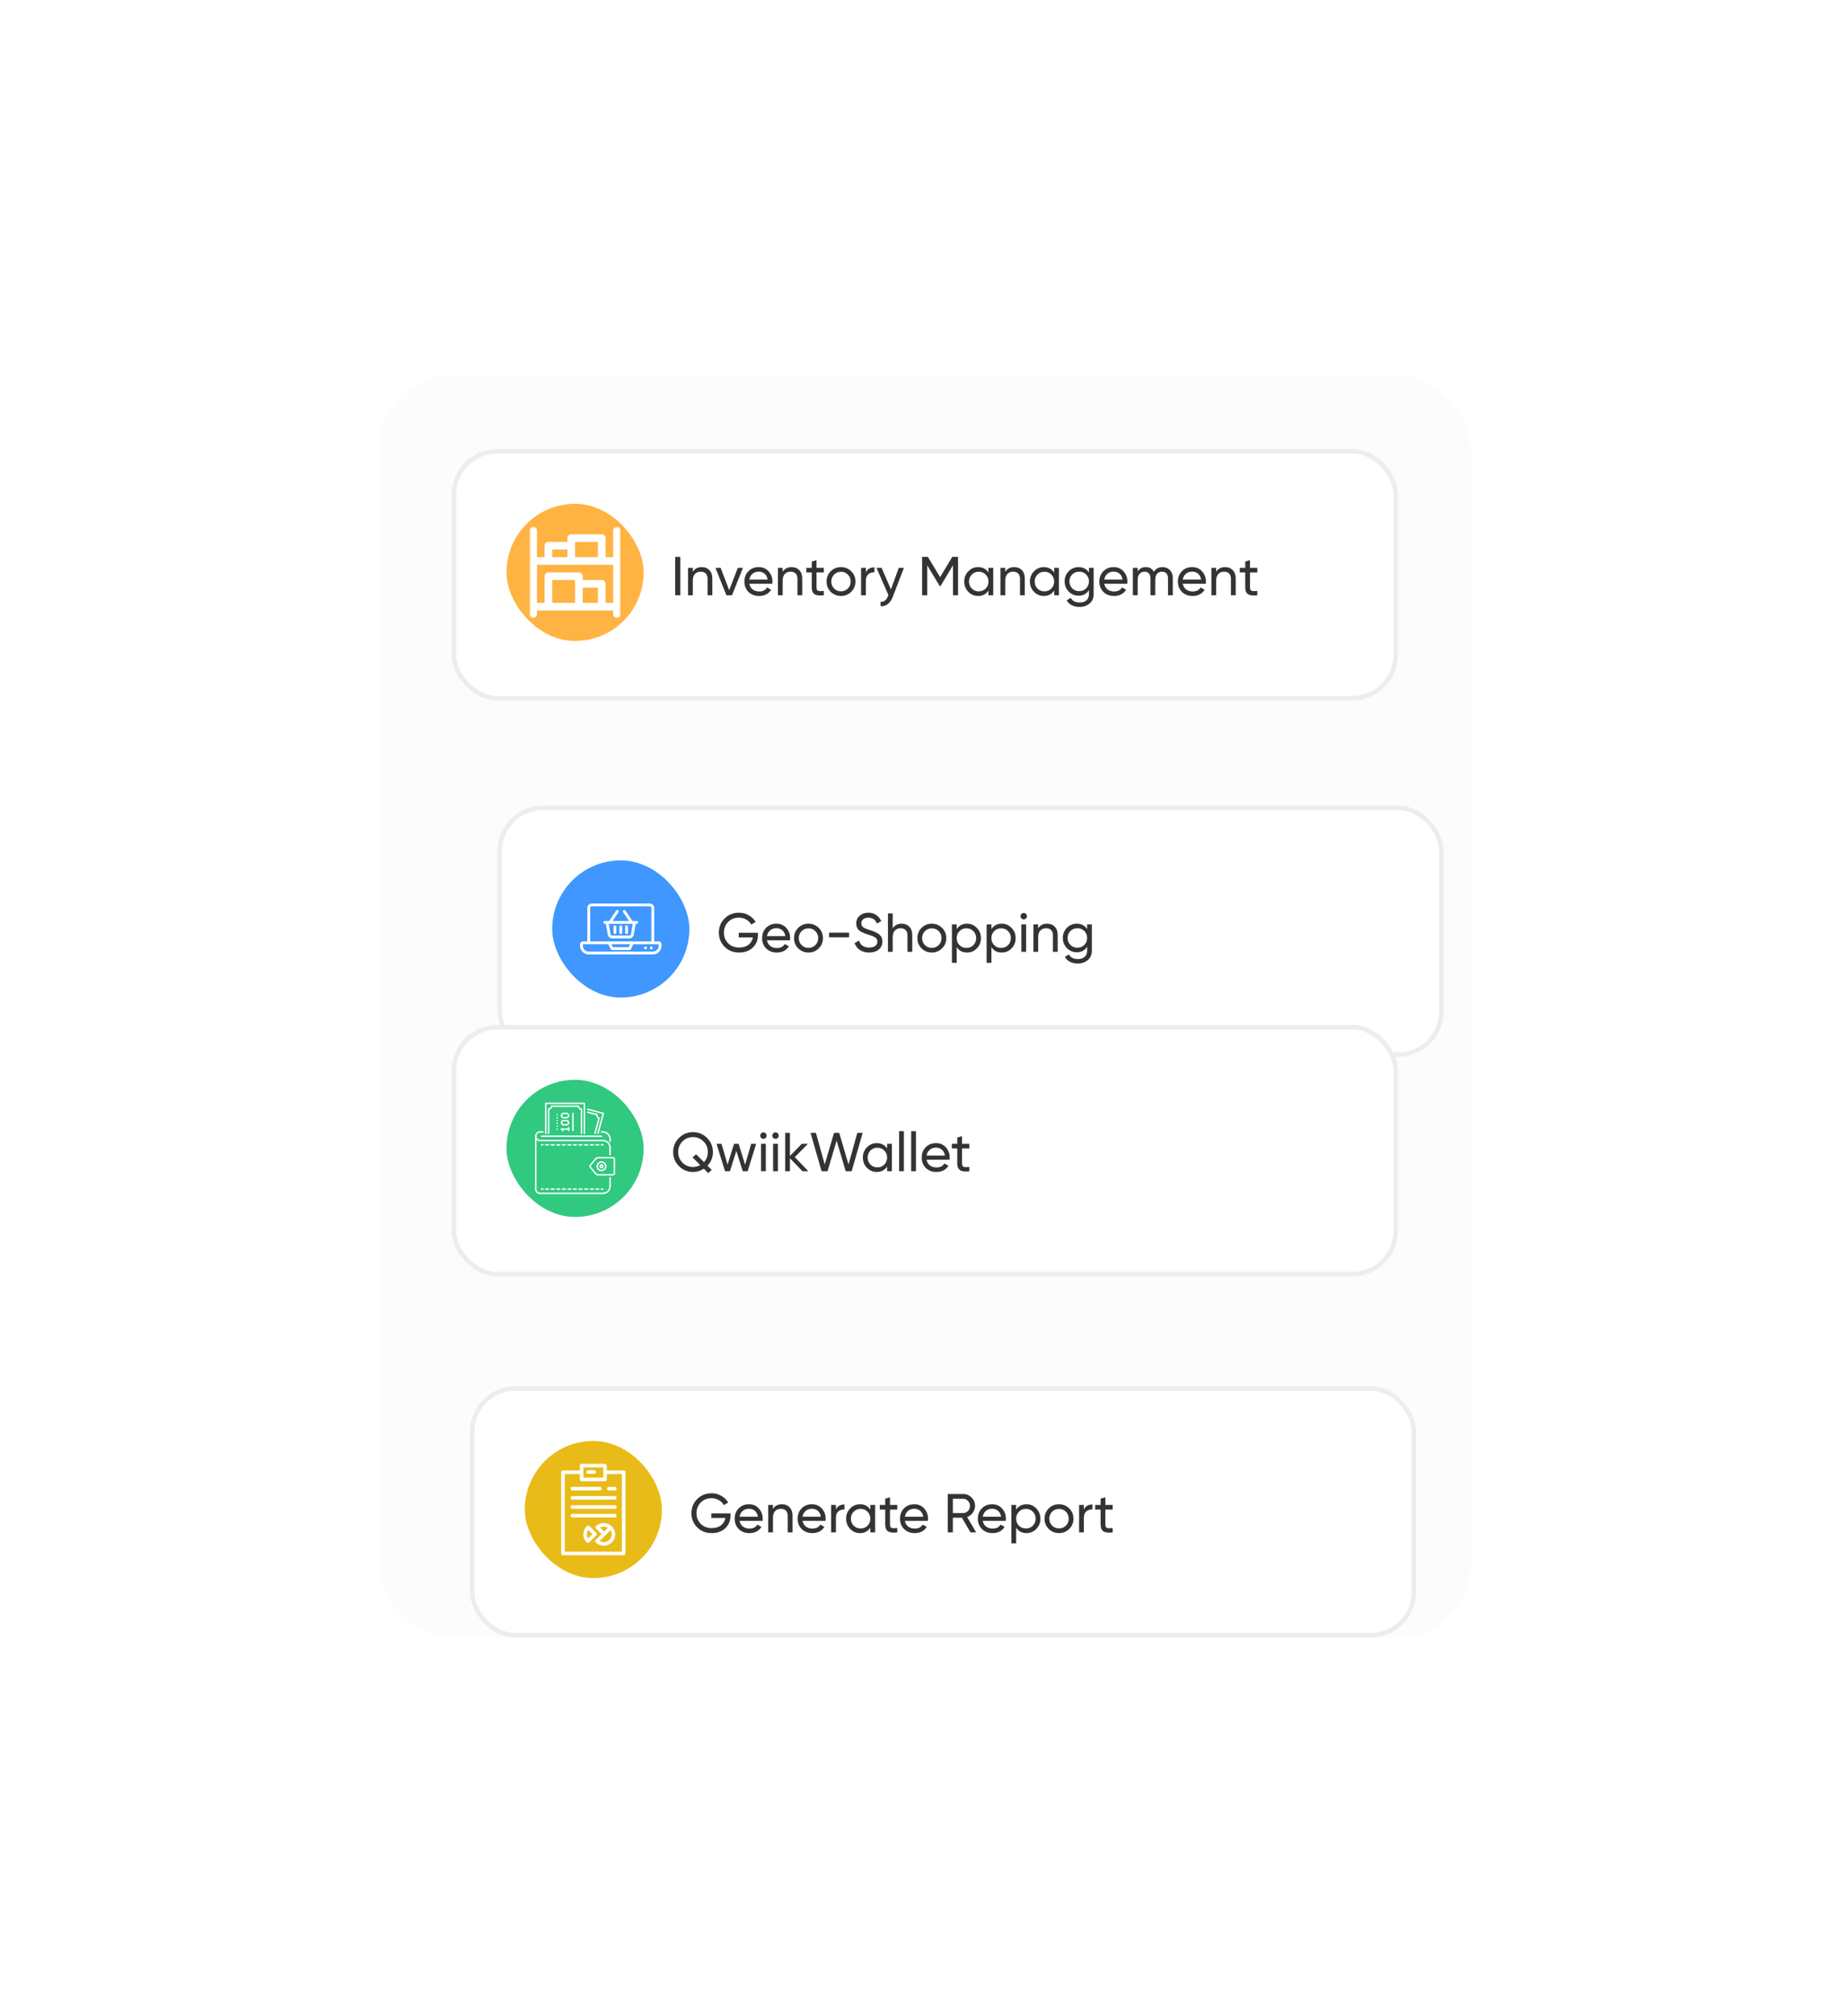 <svg width="404" height="441" viewBox="0 0 404 441" fill="none" xmlns="http://www.w3.org/2000/svg">
<g filter="url(#filter0_bd_4264_6708)">
<g clip-path="url(#clip0_4264_6708)">
<rect x="91" y="74" width="239" height="276" rx="16" fill="#F6F6F6" fill-opacity="0.25" shape-rendering="crispEdges"/>
<rect x="107.5" y="90.5" width="206" height="54" rx="9.5" fill="white"/>
<rect x="107.5" y="90.5" width="206" height="54" rx="9.5" stroke="#EDEDED"/>
<rect x="119" y="102" width="30" height="30" rx="15" fill="#FFB342"/>
<g clip-path="url(#clip1_4264_6708)">
<mask id="mask0_4264_6708" style="mask-type:luminance" maskUnits="userSpaceOnUse" x="124" y="107" width="20" height="20">
<path d="M144 107H124V127H144V107Z" fill="white"/>
</mask>
<g mask="url(#mask0_4264_6708)">
<path fill-rule="evenodd" clip-rule="evenodd" d="M125.667 107.833C125.667 107.373 125.294 107 124.833 107C124.373 107 124 107.373 124 107.833V126.167C124 126.627 124.373 127 124.833 127C125.294 127 125.667 126.627 125.667 126.167V125.333H142.333V126.167C142.333 126.627 142.706 127 143.167 127C143.627 127 144 126.627 144 126.167V107.833C144 107.373 143.627 107 143.167 107C142.706 107 142.333 107.373 142.333 107.833V113.667H140.667V109.5C140.667 109.04 140.294 108.667 139.833 108.667H133.167C132.706 108.667 132.333 109.04 132.333 109.5V110.333H128.167C127.706 110.333 127.333 110.706 127.333 111.167V113.667H125.667V107.833ZM132.333 112H129V113.667H132.333V112ZM125.667 115.333V123.667H127.333V117.833C127.333 117.373 127.706 117 128.167 117H134.833C135.294 117 135.667 117.373 135.667 117.833V118.667H139.833C140.294 118.667 140.667 119.04 140.667 119.5V123.667H142.333V115.333H125.667ZM139 113.667V110.333H134V113.667H139ZM134 123.667H129V118.667H134V123.667ZM135.667 123.667V120.333H139V123.667H135.667Z" fill="white"/>
</g>
</g>
<path d="M155.9 113.6H157.016V122H155.9V113.6ZM161.698 115.844C162.402 115.844 162.966 116.068 163.39 116.516C163.814 116.956 164.026 117.556 164.026 118.316V122H162.982V118.376C162.982 117.888 162.85 117.512 162.586 117.248C162.322 116.976 161.958 116.84 161.494 116.84C160.974 116.84 160.554 117.004 160.234 117.332C159.914 117.652 159.754 118.148 159.754 118.82V122H158.71V116H159.754V116.864C160.178 116.184 160.826 115.844 161.698 115.844ZM169.601 116H170.729L168.329 122H167.105L164.705 116H165.833L167.717 120.884L169.601 116ZM172.11 119.48C172.214 120.016 172.458 120.432 172.842 120.728C173.234 121.024 173.714 121.172 174.282 121.172C175.074 121.172 175.65 120.88 176.01 120.296L176.898 120.8C176.314 121.704 175.434 122.156 174.258 122.156C173.306 122.156 172.53 121.86 171.93 121.268C171.338 120.668 171.042 119.912 171.042 119C171.042 118.096 171.334 117.344 171.918 116.744C172.502 116.144 173.258 115.844 174.186 115.844C175.066 115.844 175.782 116.156 176.334 116.78C176.894 117.396 177.174 118.14 177.174 119.012C177.174 119.164 177.162 119.32 177.138 119.48H172.11ZM174.186 116.828C173.626 116.828 173.162 116.988 172.794 117.308C172.426 117.62 172.198 118.04 172.11 118.568H176.118C176.03 118 175.806 117.568 175.446 117.272C175.086 116.976 174.666 116.828 174.186 116.828ZM181.362 115.844C182.066 115.844 182.63 116.068 183.054 116.516C183.478 116.956 183.69 117.556 183.69 118.316V122H182.646V118.376C182.646 117.888 182.514 117.512 182.25 117.248C181.986 116.976 181.622 116.84 181.158 116.84C180.638 116.84 180.218 117.004 179.898 117.332C179.578 117.652 179.418 118.148 179.418 118.82V122H178.374V116H179.418V116.864C179.842 116.184 180.49 115.844 181.362 115.844ZM188.411 117.008H186.815V120.26C186.815 120.556 186.871 120.768 186.983 120.896C187.103 121.016 187.283 121.08 187.523 121.088C187.763 121.088 188.059 121.08 188.411 121.064V122C187.499 122.12 186.831 122.048 186.407 121.784C185.983 121.512 185.771 121.004 185.771 120.26V117.008H184.583V116H185.771V114.632L186.815 114.32V116H188.411V117.008ZM194.407 121.244C193.791 121.852 193.043 122.156 192.163 122.156C191.283 122.156 190.535 121.852 189.919 121.244C189.311 120.636 189.007 119.888 189.007 119C189.007 118.112 189.311 117.364 189.919 116.756C190.535 116.148 191.283 115.844 192.163 115.844C193.043 115.844 193.791 116.148 194.407 116.756C195.023 117.364 195.331 118.112 195.331 119C195.331 119.888 195.023 120.636 194.407 121.244ZM192.163 121.136C192.763 121.136 193.267 120.932 193.675 120.524C194.083 120.116 194.287 119.608 194.287 119C194.287 118.392 194.083 117.884 193.675 117.476C193.267 117.068 192.763 116.864 192.163 116.864C191.571 116.864 191.071 117.068 190.663 117.476C190.255 117.884 190.051 118.392 190.051 119C190.051 119.608 190.255 120.116 190.663 120.524C191.071 120.932 191.571 121.136 192.163 121.136ZM197.606 117.008C197.95 116.264 198.574 115.892 199.478 115.892V116.984C198.966 116.96 198.526 117.096 198.158 117.392C197.79 117.688 197.606 118.164 197.606 118.82V122H196.562V116H197.606V117.008ZM204.816 116H205.932L203.484 122.372C203.228 123.052 202.868 123.568 202.404 123.92C201.948 124.28 201.42 124.44 200.82 124.4V123.428C201.556 123.484 202.096 123.076 202.44 122.204L202.548 121.976L199.932 116H201.048L203.088 120.704L204.816 116ZM217.772 113.6V122H216.668V115.436L213.92 120.008H213.776L211.028 115.448V122H209.912V113.6H211.172L213.848 118.04L216.512 113.6H217.772ZM224.428 116H225.472V122H224.428V120.968C223.908 121.76 223.152 122.156 222.16 122.156C221.32 122.156 220.604 121.852 220.012 121.244C219.42 120.628 219.124 119.88 219.124 119C219.124 118.12 219.42 117.376 220.012 116.768C220.604 116.152 221.32 115.844 222.16 115.844C223.152 115.844 223.908 116.24 224.428 117.032V116ZM222.292 121.148C222.9 121.148 223.408 120.944 223.816 120.536C224.224 120.12 224.428 119.608 224.428 119C224.428 118.392 224.224 117.884 223.816 117.476C223.408 117.06 222.9 116.852 222.292 116.852C221.692 116.852 221.188 117.06 220.78 117.476C220.372 117.884 220.168 118.392 220.168 119C220.168 119.608 220.372 120.12 220.78 120.536C221.188 120.944 221.692 121.148 222.292 121.148ZM230.042 115.844C230.746 115.844 231.31 116.068 231.734 116.516C232.158 116.956 232.37 117.556 232.37 118.316V122H231.326V118.376C231.326 117.888 231.194 117.512 230.93 117.248C230.666 116.976 230.302 116.84 229.838 116.84C229.318 116.84 228.898 117.004 228.578 117.332C228.258 117.652 228.098 118.148 228.098 118.82V122H227.054V116H228.098V116.864C228.522 116.184 229.17 115.844 230.042 115.844ZM238.795 116H239.839V122H238.795V120.968C238.275 121.76 237.519 122.156 236.527 122.156C235.687 122.156 234.971 121.852 234.379 121.244C233.787 120.628 233.491 119.88 233.491 119C233.491 118.12 233.787 117.376 234.379 116.768C234.971 116.152 235.687 115.844 236.527 115.844C237.519 115.844 238.275 116.24 238.795 117.032V116ZM236.659 121.148C237.267 121.148 237.775 120.944 238.183 120.536C238.591 120.12 238.795 119.608 238.795 119C238.795 118.392 238.591 117.884 238.183 117.476C237.775 117.06 237.267 116.852 236.659 116.852C236.059 116.852 235.555 117.06 235.147 117.476C234.739 117.884 234.535 118.392 234.535 119C234.535 119.608 234.739 120.12 235.147 120.536C235.555 120.944 236.059 121.148 236.659 121.148ZM246.401 116H247.433V121.748C247.433 122.636 247.133 123.324 246.533 123.812C245.933 124.308 245.213 124.556 244.373 124.556C243.701 124.556 243.121 124.428 242.633 124.172C242.145 123.924 241.777 123.564 241.529 123.092L242.441 122.576C242.769 123.248 243.421 123.584 244.397 123.584C245.021 123.584 245.509 123.42 245.861 123.092C246.221 122.764 246.401 122.316 246.401 121.748V120.896C245.873 121.696 245.121 122.096 244.145 122.096C243.289 122.096 242.565 121.792 241.973 121.184C241.381 120.576 241.085 119.836 241.085 118.964C241.085 118.092 241.381 117.356 241.973 116.756C242.565 116.148 243.289 115.844 244.145 115.844C245.129 115.844 245.881 116.24 246.401 117.032V116ZM242.741 120.488C243.149 120.896 243.657 121.1 244.265 121.1C244.873 121.1 245.381 120.896 245.789 120.488C246.197 120.08 246.401 119.572 246.401 118.964C246.401 118.364 246.197 117.86 245.789 117.452C245.381 117.044 244.873 116.84 244.265 116.84C243.657 116.84 243.149 117.044 242.741 117.452C242.333 117.86 242.129 118.364 242.129 118.964C242.129 119.572 242.333 120.08 242.741 120.488ZM249.747 119.48C249.851 120.016 250.095 120.432 250.479 120.728C250.871 121.024 251.351 121.172 251.919 121.172C252.711 121.172 253.287 120.88 253.647 120.296L254.535 120.8C253.951 121.704 253.071 122.156 251.895 122.156C250.943 122.156 250.167 121.86 249.567 121.268C248.975 120.668 248.679 119.912 248.679 119C248.679 118.096 248.971 117.344 249.555 116.744C250.139 116.144 250.895 115.844 251.823 115.844C252.703 115.844 253.419 116.156 253.971 116.78C254.531 117.396 254.811 118.14 254.811 119.012C254.811 119.164 254.799 119.32 254.775 119.48H249.747ZM251.823 116.828C251.263 116.828 250.799 116.988 250.431 117.308C250.063 117.62 249.835 118.04 249.747 118.568H253.755C253.667 118 253.443 117.568 253.083 117.272C252.723 116.976 252.303 116.828 251.823 116.828ZM262.491 115.844C263.163 115.844 263.707 116.064 264.123 116.504C264.539 116.936 264.747 117.524 264.747 118.268V122H263.703V118.304C263.703 117.84 263.583 117.48 263.343 117.224C263.103 116.968 262.783 116.84 262.383 116.84C261.935 116.84 261.575 116.992 261.303 117.296C261.039 117.592 260.907 118.048 260.907 118.664V122H259.863V118.304C259.863 117.84 259.747 117.48 259.515 117.224C259.291 116.968 258.983 116.84 258.591 116.84C258.151 116.84 257.783 116.992 257.487 117.296C257.199 117.6 257.055 118.056 257.055 118.664V122H256.011V116H257.055V116.804C257.463 116.164 258.059 115.844 258.843 115.844C259.651 115.844 260.239 116.184 260.607 116.864C261.023 116.184 261.651 115.844 262.491 115.844ZM266.926 119.48C267.03 120.016 267.274 120.432 267.658 120.728C268.05 121.024 268.53 121.172 269.098 121.172C269.89 121.172 270.466 120.88 270.826 120.296L271.714 120.8C271.13 121.704 270.25 122.156 269.074 122.156C268.122 122.156 267.346 121.86 266.746 121.268C266.154 120.668 265.858 119.912 265.858 119C265.858 118.096 266.15 117.344 266.734 116.744C267.318 116.144 268.074 115.844 269.002 115.844C269.882 115.844 270.598 116.156 271.15 116.78C271.71 117.396 271.99 118.14 271.99 119.012C271.99 119.164 271.978 119.32 271.954 119.48H266.926ZM269.002 116.828C268.442 116.828 267.978 116.988 267.61 117.308C267.242 117.62 267.014 118.04 266.926 118.568H270.934C270.846 118 270.622 117.568 270.262 117.272C269.902 116.976 269.482 116.828 269.002 116.828ZM276.178 115.844C276.882 115.844 277.446 116.068 277.87 116.516C278.294 116.956 278.506 117.556 278.506 118.316V122H277.462V118.376C277.462 117.888 277.33 117.512 277.066 117.248C276.802 116.976 276.438 116.84 275.974 116.84C275.454 116.84 275.034 117.004 274.714 117.332C274.394 117.652 274.234 118.148 274.234 118.82V122H273.19V116H274.234V116.864C274.658 116.184 275.306 115.844 276.178 115.844ZM283.228 117.008H281.632V120.26C281.632 120.556 281.688 120.768 281.8 120.896C281.92 121.016 282.1 121.08 282.34 121.088C282.58 121.088 282.876 121.08 283.228 121.064V122C282.316 122.12 281.648 122.048 281.224 121.784C280.8 121.512 280.588 121.004 280.588 120.26V117.008H279.4V116H280.588V114.632L281.632 114.32V116H283.228V117.008Z" fill="#333333"/>
<g filter="url(#filter1_d_4264_6708)">
<rect x="107" y="152" width="207" height="55" rx="10" fill="white"/>
<rect x="107.5" y="152.5" width="206" height="54" rx="9.5" stroke="#EDEDED"/>
<rect x="119" y="164" width="30" height="30" rx="15" fill="#3F97FF"/>
<path d="M141.003 183.14C141.003 183.203 140.984 183.264 140.949 183.317C140.914 183.369 140.864 183.41 140.806 183.434C140.748 183.458 140.684 183.464 140.622 183.452C140.56 183.44 140.503 183.41 140.459 183.365C140.414 183.32 140.384 183.264 140.371 183.202C140.359 183.14 140.365 183.076 140.389 183.018C140.414 182.959 140.454 182.91 140.507 182.875C140.559 182.839 140.621 182.821 140.684 182.821C140.768 182.821 140.849 182.855 140.909 182.915C140.969 182.974 141.002 183.055 141.003 183.14Z" fill="white"/>
<path d="M139.728 183.14C139.728 183.202 139.709 183.263 139.674 183.315C139.639 183.367 139.589 183.408 139.532 183.431C139.474 183.455 139.41 183.461 139.349 183.449C139.287 183.437 139.231 183.407 139.187 183.362C139.142 183.318 139.112 183.262 139.1 183.2C139.088 183.139 139.094 183.075 139.118 183.017C139.141 182.959 139.182 182.91 139.234 182.875C139.286 182.84 139.347 182.821 139.409 182.821C139.451 182.821 139.493 182.829 139.531 182.845C139.57 182.861 139.605 182.884 139.635 182.914C139.665 182.944 139.688 182.979 139.704 183.017C139.72 183.056 139.728 183.098 139.728 183.14Z" fill="white"/>
<path d="M142.281 181.714H141.316V174.373C141.315 174.125 141.216 173.887 141.04 173.711C140.865 173.536 140.627 173.437 140.378 173.436H127.622C127.373 173.437 127.135 173.536 126.96 173.711C126.784 173.887 126.685 174.125 126.684 174.373V181.714H125.719C125.553 181.714 125.394 181.78 125.277 181.897C125.16 182.014 125.094 182.173 125.094 182.339V182.692C125.095 183.189 125.292 183.665 125.644 184.017C125.995 184.368 126.472 184.566 126.969 184.567H141.031C141.528 184.566 142.005 184.368 142.356 184.017C142.708 183.665 142.905 183.189 142.906 182.692V182.339C142.906 182.173 142.84 182.014 142.723 181.897C142.606 181.78 142.447 181.714 142.281 181.714ZM127.309 174.373C127.309 174.29 127.342 174.211 127.401 174.152C127.46 174.094 127.539 174.061 127.622 174.061H140.378C140.461 174.061 140.54 174.094 140.599 174.152C140.658 174.211 140.691 174.29 140.691 174.373V181.714H127.309V174.373ZM136.041 182.339L135.716 182.986H132.284L131.959 182.339H136.041ZM142.281 182.692C142.281 183.023 142.149 183.341 141.915 183.575C141.68 183.81 141.363 183.942 141.031 183.942H126.969C126.637 183.942 126.32 183.81 126.085 183.575C125.851 183.341 125.719 183.023 125.719 182.692V182.339H131.259L131.809 183.439C131.836 183.491 131.876 183.535 131.925 183.565C131.975 183.595 132.032 183.611 132.091 183.611H135.909C135.968 183.611 136.025 183.595 136.075 183.565C136.124 183.535 136.164 183.491 136.191 183.439L136.741 182.339H142.281V182.692Z" fill="white"/>
<path d="M137.5 177.258H136.55L135.038 174.993C135.016 174.956 134.987 174.924 134.953 174.899C134.918 174.874 134.879 174.856 134.838 174.847C134.796 174.837 134.753 174.837 134.712 174.844C134.67 174.852 134.63 174.868 134.595 174.892C134.559 174.915 134.529 174.946 134.506 174.982C134.483 175.017 134.468 175.057 134.46 175.099C134.453 175.141 134.455 175.184 134.465 175.225C134.475 175.267 134.493 175.305 134.519 175.339L135.797 177.258H132.203L133.481 175.339C133.507 175.305 133.525 175.267 133.535 175.225C133.545 175.184 133.547 175.141 133.54 175.099C133.532 175.057 133.517 175.017 133.494 174.982C133.471 174.946 133.441 174.915 133.405 174.892C133.37 174.868 133.33 174.852 133.288 174.844C133.247 174.837 133.204 174.837 133.162 174.847C133.121 174.856 133.082 174.874 133.047 174.899C133.013 174.924 132.984 174.956 132.963 174.993L131.45 177.258H130.5C130.417 177.258 130.338 177.291 130.279 177.35C130.22 177.408 130.188 177.488 130.188 177.571C130.188 177.654 130.22 177.733 130.279 177.792C130.338 177.85 130.417 177.883 130.5 177.883H130.744L131.15 180.202C131.182 180.436 131.296 180.651 131.472 180.809C131.648 180.966 131.873 181.057 132.109 181.064H135.891C136.127 181.057 136.352 180.966 136.528 180.809C136.704 180.651 136.818 180.436 136.85 180.202L137.256 177.883H137.5C137.583 177.883 137.662 177.85 137.721 177.792C137.78 177.733 137.813 177.654 137.813 177.571C137.813 177.488 137.78 177.408 137.721 177.35C137.662 177.291 137.583 177.258 137.5 177.258ZM136.234 180.096C136.227 180.184 136.188 180.267 136.125 180.33C136.062 180.393 135.979 180.432 135.891 180.439H132.109C132.021 180.432 131.938 180.393 131.875 180.33C131.812 180.267 131.773 180.184 131.766 180.096L131.378 177.883H136.622L136.234 180.096Z" fill="white"/>
<path d="M134 180.109C134.083 180.109 134.162 180.076 134.221 180.018C134.28 179.959 134.312 179.88 134.312 179.797V178.524C134.312 178.441 134.28 178.362 134.221 178.303C134.162 178.244 134.083 178.211 134 178.211C133.917 178.211 133.838 178.244 133.779 178.303C133.72 178.362 133.688 178.441 133.688 178.524V179.797C133.688 179.88 133.72 179.959 133.779 180.018C133.838 180.076 133.917 180.109 134 180.109Z" fill="white"/>
<path d="M132.728 180.109C132.81 180.109 132.89 180.076 132.949 180.018C133.007 179.959 133.04 179.88 133.04 179.797V178.524C133.04 178.441 133.007 178.362 132.949 178.303C132.89 178.244 132.81 178.211 132.728 178.211C132.645 178.211 132.565 178.244 132.507 178.303C132.448 178.362 132.415 178.441 132.415 178.524V179.797C132.415 179.88 132.448 179.959 132.507 180.018C132.565 180.076 132.645 180.109 132.728 180.109Z" fill="white"/>
<path d="M135.272 180.109C135.355 180.109 135.435 180.076 135.493 180.018C135.552 179.959 135.585 179.88 135.585 179.797V178.524C135.585 178.441 135.552 178.362 135.493 178.303C135.435 178.244 135.355 178.211 135.272 178.211C135.19 178.211 135.11 178.244 135.051 178.303C134.993 178.362 134.96 178.441 134.96 178.524V179.797C134.96 179.88 134.993 179.959 135.051 180.018C135.11 180.076 135.19 180.109 135.272 180.109Z" fill="white"/>
<path d="M164 179.836V180.34C164 181.436 163.624 182.348 162.872 183.076C162.12 183.796 161.124 184.156 159.884 184.156C158.604 184.156 157.544 183.736 156.704 182.896C155.872 182.048 155.456 181.016 155.456 179.8C155.456 178.584 155.872 177.556 156.704 176.716C157.544 175.868 158.596 175.444 159.86 175.444C160.636 175.444 161.348 175.632 161.996 176.008C162.644 176.376 163.144 176.864 163.496 177.472L162.536 178.036C162.296 177.58 161.932 177.216 161.444 176.944C160.964 176.664 160.432 176.524 159.848 176.524C158.888 176.524 158.1 176.84 157.484 177.472C156.868 178.096 156.56 178.872 156.56 179.8C156.56 180.728 156.868 181.504 157.484 182.128C158.108 182.752 158.912 183.064 159.896 183.064C160.736 183.064 161.416 182.86 161.936 182.452C162.456 182.036 162.772 181.5 162.884 180.844H159.8V179.836H164ZM165.981 181.48C166.085 182.016 166.329 182.432 166.713 182.728C167.105 183.024 167.585 183.172 168.153 183.172C168.945 183.172 169.521 182.88 169.881 182.296L170.769 182.8C170.185 183.704 169.305 184.156 168.129 184.156C167.177 184.156 166.401 183.86 165.801 183.268C165.209 182.668 164.913 181.912 164.913 181C164.913 180.096 165.205 179.344 165.789 178.744C166.373 178.144 167.129 177.844 168.057 177.844C168.937 177.844 169.653 178.156 170.205 178.78C170.765 179.396 171.045 180.14 171.045 181.012C171.045 181.164 171.033 181.32 171.009 181.48H165.981ZM168.057 178.828C167.497 178.828 167.033 178.988 166.665 179.308C166.297 179.62 166.069 180.04 165.981 180.568H169.989C169.901 180 169.677 179.568 169.317 179.272C168.957 178.976 168.537 178.828 168.057 178.828ZM177.297 183.244C176.681 183.852 175.933 184.156 175.053 184.156C174.173 184.156 173.425 183.852 172.809 183.244C172.201 182.636 171.897 181.888 171.897 181C171.897 180.112 172.201 179.364 172.809 178.756C173.425 178.148 174.173 177.844 175.053 177.844C175.933 177.844 176.681 178.148 177.297 178.756C177.913 179.364 178.221 180.112 178.221 181C178.221 181.888 177.913 182.636 177.297 183.244ZM175.053 183.136C175.653 183.136 176.157 182.932 176.565 182.524C176.973 182.116 177.177 181.608 177.177 181C177.177 180.392 176.973 179.884 176.565 179.476C176.157 179.068 175.653 178.864 175.053 178.864C174.461 178.864 173.961 179.068 173.553 179.476C173.145 179.884 172.941 180.392 172.941 181C172.941 181.608 173.145 182.116 173.553 182.524C173.961 182.932 174.461 183.136 175.053 183.136ZM179.56 180.82V179.812H183.94V180.82H179.56ZM188.319 184.156C187.535 184.156 186.863 183.972 186.303 183.604C185.751 183.236 185.363 182.732 185.139 182.092L186.099 181.54C186.427 182.556 187.175 183.064 188.343 183.064C188.919 183.064 189.359 182.948 189.663 182.716C189.967 182.476 190.119 182.16 190.119 181.768C190.119 181.368 189.967 181.068 189.663 180.868C189.359 180.668 188.851 180.456 188.139 180.232C187.787 180.12 187.519 180.032 187.335 179.968C187.151 179.896 186.919 179.792 186.639 179.656C186.367 179.512 186.163 179.368 186.027 179.224C185.891 179.072 185.767 178.876 185.655 178.636C185.551 178.396 185.499 178.124 185.499 177.82C185.499 177.092 185.755 176.516 186.267 176.092C186.779 175.66 187.403 175.444 188.139 175.444C188.803 175.444 189.379 175.612 189.867 175.948C190.363 176.284 190.735 176.728 190.983 177.28L190.047 177.82C189.687 176.956 189.051 176.524 188.139 176.524C187.683 176.524 187.315 176.636 187.035 176.86C186.755 177.084 186.615 177.388 186.615 177.772C186.615 178.14 186.747 178.42 187.011 178.612C187.275 178.804 187.731 179.004 188.379 179.212C188.611 179.284 188.775 179.336 188.871 179.368C188.967 179.4 189.115 179.456 189.315 179.536C189.523 179.616 189.675 179.68 189.771 179.728C189.867 179.776 189.995 179.844 190.155 179.932C190.323 180.02 190.447 180.104 190.527 180.184C190.607 180.264 190.699 180.364 190.803 180.484C190.915 180.596 190.995 180.712 191.043 180.832C191.091 180.952 191.131 181.092 191.163 181.252C191.203 181.404 191.223 181.568 191.223 181.744C191.223 182.48 190.955 183.068 190.419 183.508C189.883 183.94 189.183 184.156 188.319 184.156ZM195.425 177.844C196.129 177.844 196.693 178.068 197.117 178.516C197.541 178.956 197.753 179.556 197.753 180.316V184H196.709V180.376C196.709 179.888 196.577 179.512 196.313 179.248C196.049 178.976 195.685 178.84 195.221 178.84C194.701 178.84 194.281 179.004 193.961 179.332C193.641 179.652 193.481 180.148 193.481 180.82V184H192.437V175.6H193.481V178.864C193.905 178.184 194.553 177.844 195.425 177.844ZM204.274 183.244C203.658 183.852 202.91 184.156 202.03 184.156C201.15 184.156 200.402 183.852 199.786 183.244C199.178 182.636 198.874 181.888 198.874 181C198.874 180.112 199.178 179.364 199.786 178.756C200.402 178.148 201.15 177.844 202.03 177.844C202.91 177.844 203.658 178.148 204.274 178.756C204.89 179.364 205.198 180.112 205.198 181C205.198 181.888 204.89 182.636 204.274 183.244ZM202.03 183.136C202.63 183.136 203.134 182.932 203.542 182.524C203.95 182.116 204.154 181.608 204.154 181C204.154 180.392 203.95 179.884 203.542 179.476C203.134 179.068 202.63 178.864 202.03 178.864C201.438 178.864 200.938 179.068 200.53 179.476C200.122 179.884 199.918 180.392 199.918 181C199.918 181.608 200.122 182.116 200.53 182.524C200.938 182.932 201.438 183.136 202.03 183.136ZM209.741 177.844C210.581 177.844 211.297 178.152 211.889 178.768C212.481 179.376 212.777 180.12 212.777 181C212.777 181.88 212.481 182.628 211.889 183.244C211.297 183.852 210.581 184.156 209.741 184.156C208.749 184.156 207.993 183.76 207.473 182.968V186.4H206.429V178H207.473V179.032C207.993 178.24 208.749 177.844 209.741 177.844ZM209.609 183.148C210.209 183.148 210.713 182.944 211.121 182.536C211.529 182.12 211.733 181.608 211.733 181C211.733 180.392 211.529 179.884 211.121 179.476C210.713 179.06 210.209 178.852 209.609 178.852C209.001 178.852 208.493 179.06 208.085 179.476C207.677 179.884 207.473 180.392 207.473 181C207.473 181.608 207.677 182.12 208.085 182.536C208.493 182.944 209.001 183.148 209.609 183.148ZM217.334 177.844C218.174 177.844 218.89 178.152 219.482 178.768C220.074 179.376 220.37 180.12 220.37 181C220.37 181.88 220.074 182.628 219.482 183.244C218.89 183.852 218.174 184.156 217.334 184.156C216.342 184.156 215.586 183.76 215.066 182.968V186.4H214.022V178H215.066V179.032C215.586 178.24 216.342 177.844 217.334 177.844ZM217.202 183.148C217.802 183.148 218.306 182.944 218.714 182.536C219.122 182.12 219.326 181.608 219.326 181C219.326 180.392 219.122 179.884 218.714 179.476C218.306 179.06 217.802 178.852 217.202 178.852C216.594 178.852 216.086 179.06 215.678 179.476C215.27 179.884 215.066 180.392 215.066 181C215.066 181.608 215.27 182.12 215.678 182.536C216.086 182.944 216.594 183.148 217.202 183.148ZM222.144 176.908C221.944 176.908 221.776 176.84 221.64 176.704C221.504 176.568 221.436 176.404 221.436 176.212C221.436 176.02 221.504 175.856 221.64 175.72C221.776 175.576 221.944 175.504 222.144 175.504C222.336 175.504 222.5 175.576 222.636 175.72C222.772 175.856 222.84 176.02 222.84 176.212C222.84 176.404 222.772 176.568 222.636 176.704C222.5 176.84 222.336 176.908 222.144 176.908ZM221.616 184V178H222.66V184H221.616ZM227.241 177.844C227.945 177.844 228.509 178.068 228.933 178.516C229.357 178.956 229.569 179.556 229.569 180.316V184H228.525V180.376C228.525 179.888 228.393 179.512 228.129 179.248C227.865 178.976 227.501 178.84 227.037 178.84C226.517 178.84 226.097 179.004 225.777 179.332C225.457 179.652 225.297 180.148 225.297 180.82V184H224.253V178H225.297V178.864C225.721 178.184 226.369 177.844 227.241 177.844ZM236.006 178H237.038V183.748C237.038 184.636 236.738 185.324 236.138 185.812C235.538 186.308 234.818 186.556 233.978 186.556C233.306 186.556 232.726 186.428 232.238 186.172C231.75 185.924 231.382 185.564 231.134 185.092L232.046 184.576C232.374 185.248 233.026 185.584 234.002 185.584C234.626 185.584 235.114 185.42 235.466 185.092C235.826 184.764 236.006 184.316 236.006 183.748V182.896C235.478 183.696 234.726 184.096 233.75 184.096C232.894 184.096 232.17 183.792 231.578 183.184C230.986 182.576 230.69 181.836 230.69 180.964C230.69 180.092 230.986 179.356 231.578 178.756C232.17 178.148 232.894 177.844 233.75 177.844C234.734 177.844 235.486 178.24 236.006 179.032V178ZM232.346 182.488C232.754 182.896 233.262 183.1 233.87 183.1C234.478 183.1 234.986 182.896 235.394 182.488C235.802 182.08 236.006 181.572 236.006 180.964C236.006 180.364 235.802 179.86 235.394 179.452C234.986 179.044 234.478 178.84 233.87 178.84C233.262 178.84 232.754 179.044 232.346 179.452C231.938 179.86 231.734 180.364 231.734 180.964C231.734 181.572 231.938 182.08 232.346 182.488Z" fill="#333333"/>
</g>
<rect x="107.5" y="216.5" width="206" height="54" rx="9.5" fill="white"/>
<rect x="107.5" y="216.5" width="206" height="54" rx="9.5" stroke="#EDEDED"/>
<rect x="119" y="228" width="30" height="30" rx="15" fill="#31C87F"/>
<path d="M142.281 248.937H139.039C138.819 248.937 138.547 248.81 138.407 248.641L137.244 247.246C137.085 247.056 137.085 246.757 137.244 246.566L138.407 245.171C138.547 245.002 138.819 244.875 139.039 244.875H142.281C142.54 244.875 142.75 245.085 142.75 245.344V248.469C142.75 248.727 142.54 248.937 142.281 248.937ZM139.039 245.187C138.914 245.187 138.727 245.275 138.646 245.371L137.484 246.766C137.422 246.841 137.422 246.972 137.484 247.046L138.646 248.441C138.727 248.537 138.914 248.625 139.039 248.625H142.281C142.367 248.625 142.438 248.555 142.438 248.469V245.344C142.438 245.258 142.367 245.187 142.281 245.187H139.039Z" fill="white"/>
<path d="M139.781 248C139.178 248 138.688 247.509 138.688 246.906C138.688 246.303 139.178 245.812 139.781 245.812C140.384 245.812 140.875 246.303 140.875 246.906C140.875 247.509 140.384 248 139.781 248ZM139.781 246.125C139.35 246.125 139 246.475 139 246.906C139 247.337 139.35 247.687 139.781 247.687C140.212 247.687 140.562 247.337 140.562 246.906C140.562 246.475 140.212 246.125 139.781 246.125Z" fill="white"/>
<path d="M139.78 247.374C139.521 247.374 139.311 247.164 139.311 246.906C139.311 246.647 139.521 246.437 139.78 246.437C140.038 246.437 140.248 246.647 140.248 246.906C140.248 247.164 140.038 247.374 139.78 247.374ZM139.78 246.749C139.694 246.749 139.623 246.82 139.623 246.906C139.623 246.992 139.694 247.062 139.78 247.062C139.866 247.062 139.936 246.992 139.936 246.906C139.936 246.82 139.866 246.749 139.78 246.749ZM130.102 238.937C130.016 238.937 129.944 238.867 129.944 238.781C129.944 238.695 130.013 238.625 130.099 238.625H130.102C130.123 238.625 130.143 238.629 130.162 238.637C130.181 238.645 130.198 238.656 130.213 238.671C130.227 238.685 130.239 238.702 130.246 238.721C130.254 238.74 130.258 238.761 130.258 238.781C130.258 238.867 130.188 238.937 130.102 238.937ZM130.102 238.312C130.016 238.312 129.944 238.242 129.944 238.156C129.944 238.07 130.013 238 130.099 238H130.102C130.123 238 130.143 238.004 130.162 238.012C130.181 238.02 130.198 238.031 130.213 238.046C130.227 238.06 130.239 238.077 130.246 238.096C130.254 238.115 130.258 238.136 130.258 238.156C130.258 238.242 130.188 238.312 130.102 238.312ZM130.102 237.687C130.016 237.687 129.944 237.618 129.944 237.531C129.944 237.445 130.013 237.375 130.099 237.375H130.102C130.123 237.375 130.143 237.379 130.162 237.387C130.181 237.395 130.198 237.406 130.213 237.421C130.227 237.435 130.239 237.452 130.246 237.471C130.254 237.49 130.258 237.511 130.258 237.531C130.258 237.618 130.188 237.687 130.102 237.687ZM130.102 237.062C130.016 237.062 129.944 236.993 129.944 236.906C129.944 236.82 130.013 236.75 130.099 236.75H130.102C130.123 236.75 130.143 236.754 130.162 236.762C130.181 236.77 130.198 236.781 130.213 236.796C130.227 236.81 130.239 236.827 130.246 236.846C130.254 236.865 130.258 236.886 130.258 236.906C130.258 236.993 130.188 237.062 130.102 237.062ZM130.102 236.437C130.016 236.437 129.944 236.368 129.944 236.281C129.944 236.195 130.013 236.125 130.099 236.125H130.102C130.123 236.125 130.143 236.129 130.162 236.137C130.181 236.145 130.198 236.156 130.213 236.171C130.227 236.185 130.239 236.202 130.246 236.221C130.254 236.24 130.258 236.261 130.258 236.281C130.258 236.368 130.188 236.437 130.102 236.437ZM130.102 235.813C130.016 235.813 129.944 235.743 129.944 235.656C129.944 235.57 130.013 235.5 130.099 235.5H130.102C130.123 235.5 130.143 235.504 130.162 235.512C130.181 235.52 130.198 235.531 130.213 235.546C130.227 235.56 130.239 235.577 130.246 235.596C130.254 235.615 130.258 235.636 130.258 235.656C130.258 235.743 130.188 235.813 130.102 235.813Z" fill="white"/>
<path d="M135.406 239.875C135.319 239.875 135.25 239.805 135.25 239.718V234.547C134.944 234.484 134.703 234.243 134.641 233.937H128.984C128.922 234.243 128.681 234.484 128.375 234.547V239.718C128.375 239.805 128.305 239.875 128.219 239.875C128.132 239.875 128.062 239.805 128.062 239.718V234.406C128.062 234.32 128.132 234.25 128.219 234.25C128.477 234.25 128.687 234.04 128.687 233.781C128.687 233.695 128.757 233.625 128.844 233.625H134.781C134.867 233.625 134.937 233.695 134.937 233.781C134.937 234.04 135.147 234.25 135.406 234.25C135.492 234.25 135.562 234.32 135.562 234.406V239.718C135.562 239.739 135.558 239.759 135.55 239.778C135.542 239.797 135.531 239.814 135.516 239.829C135.502 239.843 135.485 239.855 135.466 239.863C135.447 239.871 135.426 239.875 135.406 239.875Z" fill="white"/>
<path d="M136.031 239.875C136.01 239.875 135.99 239.871 135.971 239.863C135.952 239.855 135.935 239.843 135.92 239.829C135.906 239.814 135.894 239.797 135.886 239.778C135.879 239.759 135.874 239.739 135.874 239.718V233.312H127.75V239.718C127.75 239.805 127.68 239.875 127.594 239.875C127.507 239.875 127.438 239.805 127.438 239.718V233.156C127.438 233.07 127.507 233 127.594 233H136.031C136.117 233 136.187 233.07 136.187 233.156V239.718C136.187 239.805 136.117 239.875 136.031 239.875Z" fill="white"/>
<path d="M133.531 239.25C133.445 239.25 133.375 239.18 133.375 239.094V235.344C133.375 235.257 133.445 235.188 133.531 235.188C133.617 235.188 133.687 235.257 133.687 235.344V239.094C133.687 239.18 133.617 239.25 133.531 239.25ZM132.594 238.937H131.031C130.945 238.937 130.875 238.867 130.875 238.781C130.875 238.695 130.945 238.625 131.031 238.625H132.594C132.614 238.625 132.635 238.629 132.653 238.637C132.672 238.644 132.69 238.656 132.704 238.671C132.719 238.685 132.73 238.702 132.738 238.721C132.746 238.74 132.75 238.76 132.75 238.781C132.75 238.867 132.68 238.937 132.594 238.937ZM132.125 238H131.5C131.155 238 130.875 237.719 130.875 237.375C130.875 237.03 131.155 236.75 131.5 236.75H132.125C132.47 236.75 132.75 237.03 132.75 237.375C132.75 237.719 132.47 238 132.125 238ZM131.5 237.062C131.328 237.062 131.188 237.202 131.188 237.375C131.188 237.547 131.328 237.687 131.5 237.687H132.125C132.297 237.687 132.437 237.547 132.437 237.375C132.437 237.202 132.297 237.062 132.125 237.062H131.5ZM132.125 236.437H131.5C131.155 236.437 130.875 236.157 130.875 235.812C130.875 235.468 131.155 235.188 131.5 235.188H132.125C132.47 235.188 132.75 235.468 132.75 235.812C132.75 236.157 132.47 236.437 132.125 236.437ZM131.5 235.5C131.328 235.5 131.188 235.64 131.188 235.812C131.188 235.985 131.328 236.125 131.5 236.125H132.125C132.297 236.125 132.437 235.985 132.437 235.812C132.437 235.64 132.297 235.5 132.125 235.5H131.5Z" fill="white"/>
<path d="M131.344 239.251C131.323 239.251 131.303 239.247 131.284 239.239C131.265 239.231 131.248 239.22 131.233 239.205L130.921 238.893C130.906 238.879 130.894 238.861 130.886 238.842C130.878 238.823 130.873 238.803 130.873 238.782C130.873 238.761 130.877 238.741 130.885 238.721C130.893 238.702 130.904 238.685 130.919 238.67C130.933 238.655 130.951 238.644 130.97 238.636C130.989 238.628 131.01 238.624 131.031 238.624C131.051 238.624 131.072 238.629 131.091 238.637C131.11 238.645 131.127 238.657 131.142 238.672L131.454 238.984C131.476 239.006 131.491 239.034 131.497 239.064C131.503 239.095 131.5 239.126 131.488 239.155C131.476 239.183 131.456 239.208 131.43 239.225C131.405 239.242 131.375 239.251 131.344 239.251ZM132.594 239.251C132.507 239.251 132.437 239.181 132.437 239.095V238.47C132.437 238.384 132.507 238.314 132.594 238.314C132.614 238.314 132.634 238.318 132.653 238.326C132.672 238.333 132.69 238.345 132.704 238.359C132.719 238.374 132.73 238.391 132.738 238.41C132.746 238.429 132.75 238.449 132.75 238.47V239.095C132.75 239.181 132.68 239.251 132.594 239.251ZM138.365 239.876C138.352 239.876 138.339 239.874 138.325 239.871C138.305 239.866 138.287 239.857 138.27 239.844C138.254 239.832 138.24 239.816 138.23 239.798C138.22 239.78 138.213 239.761 138.211 239.74C138.208 239.72 138.209 239.699 138.215 239.679L139.068 236.493C138.932 236.425 138.819 236.319 138.741 236.185C138.663 236.05 138.628 235.898 138.638 235.746L136.71 235.23C136.69 235.225 136.672 235.216 136.655 235.203C136.639 235.191 136.625 235.175 136.615 235.157C136.605 235.139 136.598 235.12 136.596 235.099C136.593 235.079 136.594 235.058 136.6 235.039C136.622 234.956 136.708 234.908 136.791 234.928L138.854 235.481C138.894 235.492 138.929 235.518 138.949 235.554C138.97 235.59 138.976 235.633 138.965 235.673C138.932 235.794 138.949 235.92 139.011 236.028C139.074 236.137 139.175 236.214 139.296 236.246C139.316 236.252 139.335 236.261 139.351 236.273C139.367 236.286 139.381 236.301 139.391 236.319C139.401 236.337 139.408 236.357 139.411 236.377C139.413 236.397 139.412 236.418 139.407 236.438L138.516 239.76C138.507 239.794 138.488 239.823 138.46 239.844C138.433 239.865 138.4 239.876 138.365 239.876Z" fill="white"/>
<path d="M139.012 239.875C138.999 239.875 138.985 239.873 138.972 239.87C138.952 239.865 138.934 239.856 138.917 239.843C138.901 239.831 138.887 239.815 138.877 239.797C138.867 239.779 138.86 239.76 138.858 239.739C138.855 239.719 138.856 239.698 138.862 239.679L139.991 235.461L136.71 234.582C136.69 234.577 136.671 234.568 136.655 234.555C136.639 234.543 136.625 234.527 136.615 234.509C136.604 234.492 136.598 234.472 136.595 234.451C136.592 234.431 136.594 234.41 136.599 234.391C136.621 234.308 136.708 234.26 136.79 234.28L140.223 235.2C140.242 235.205 140.261 235.214 140.277 235.227C140.294 235.239 140.307 235.255 140.318 235.273C140.328 235.29 140.335 235.31 140.337 235.33C140.34 235.351 140.338 235.371 140.333 235.391L139.163 239.759C139.145 239.829 139.081 239.875 139.012 239.875ZM141.655 243C141.569 243 141.499 242.93 141.499 242.844C141.499 242.068 140.868 241.438 140.093 241.438C140.006 241.438 139.936 241.368 139.936 241.281C139.936 241.195 140.006 241.125 140.093 241.125C141.04 241.125 141.811 241.896 141.811 242.844C141.811 242.864 141.807 242.885 141.799 242.903C141.792 242.922 141.78 242.94 141.766 242.954C141.751 242.969 141.734 242.98 141.715 242.988C141.696 242.996 141.676 243 141.655 243Z" fill="white"/>
<path d="M140.093 253H126.344C126.257 253 126.188 252.93 126.188 252.844C126.188 252.757 126.257 252.687 126.344 252.687H140.093C140.868 252.687 141.499 252.057 141.499 251.281C141.499 251.195 141.569 251.125 141.655 251.125C141.742 251.125 141.812 251.195 141.812 251.281C141.812 252.229 141.041 253 140.093 253Z" fill="white"/>
<path d="M141.656 241.62C141.57 241.62 141.5 241.55 141.5 241.464V240.969C141.5 240.193 140.869 239.562 140.094 239.562C140.007 239.562 139.938 239.493 139.938 239.406C139.938 239.32 140.007 239.25 140.094 239.25C141.042 239.25 141.812 240.021 141.812 240.969V241.464C141.812 241.484 141.808 241.504 141.801 241.523C141.793 241.542 141.781 241.56 141.767 241.574C141.752 241.589 141.735 241.6 141.716 241.608C141.697 241.616 141.677 241.62 141.656 241.62Z" fill="white"/>
<path d="M126.344 241.437C125.741 241.437 125.25 240.947 125.25 240.344C125.25 240.257 125.32 240.188 125.406 240.188C125.493 240.188 125.562 240.257 125.562 240.344C125.562 240.775 125.913 241.125 126.344 241.125C126.364 241.125 126.385 241.129 126.404 241.137C126.422 241.145 126.44 241.156 126.454 241.171C126.469 241.185 126.48 241.202 126.488 241.221C126.496 241.24 126.5 241.261 126.5 241.281C126.5 241.368 126.43 241.437 126.344 241.437Z" fill="white"/>
<path d="M126.344 253C125.741 253 125.25 252.509 125.25 251.906C125.25 251.82 125.32 251.75 125.406 251.75C125.493 251.75 125.562 251.82 125.562 251.906C125.562 252.337 125.913 252.687 126.344 252.687C126.43 252.687 126.5 252.757 126.5 252.844C126.5 252.93 126.43 253 126.344 253Z" fill="white"/>
<path d="M125.406 240.5C125.32 240.5 125.25 240.43 125.25 240.344C125.25 239.741 125.741 239.25 126.344 239.25C126.364 239.25 126.385 239.254 126.404 239.262C126.422 239.27 126.44 239.281 126.454 239.296C126.469 239.31 126.48 239.327 126.488 239.346C126.496 239.365 126.5 239.386 126.5 239.406C126.5 239.493 126.43 239.563 126.344 239.563C125.913 239.563 125.562 239.913 125.562 240.344C125.563 240.364 125.558 240.385 125.551 240.404C125.543 240.422 125.531 240.44 125.517 240.454C125.502 240.469 125.485 240.48 125.466 240.488C125.447 240.496 125.427 240.5 125.406 240.5Z" fill="white"/>
<path d="M140.093 241.438H126.344C126.257 241.438 126.188 241.368 126.188 241.281C126.188 241.195 126.257 241.125 126.344 241.125H140.093C140.113 241.125 140.134 241.129 140.153 241.137C140.172 241.145 140.189 241.156 140.203 241.171C140.218 241.185 140.229 241.202 140.237 241.221C140.245 241.24 140.249 241.261 140.249 241.281C140.249 241.302 140.245 241.322 140.237 241.341C140.229 241.36 140.218 241.377 140.203 241.392C140.189 241.406 140.172 241.418 140.153 241.426C140.134 241.433 140.113 241.438 140.093 241.438Z" fill="white"/>
<path d="M139.78 240.5H126.656C126.57 240.5 126.5 240.43 126.5 240.344C126.5 240.257 126.57 240.188 126.656 240.188H139.78C139.867 240.188 139.937 240.257 139.937 240.344C139.937 240.43 139.867 240.5 139.78 240.5Z" fill="white"/>
<path d="M125.406 252.062C125.32 252.062 125.25 251.992 125.25 251.906V240.344C125.25 240.257 125.32 240.188 125.406 240.188C125.493 240.188 125.562 240.257 125.562 240.344V251.906C125.562 251.992 125.493 252.062 125.406 252.062Z" fill="white"/>
<path d="M140.094 239.563H139.781C139.761 239.563 139.74 239.558 139.721 239.551C139.702 239.543 139.685 239.531 139.671 239.517C139.656 239.502 139.645 239.485 139.637 239.466C139.629 239.447 139.625 239.427 139.625 239.406C139.625 239.32 139.695 239.25 139.781 239.25H140.094C140.114 239.25 140.135 239.254 140.154 239.262C140.172 239.27 140.19 239.281 140.204 239.296C140.219 239.31 140.23 239.327 140.238 239.346C140.246 239.365 140.25 239.386 140.25 239.406C140.25 239.493 140.18 239.563 140.094 239.563Z" fill="white"/>
<path d="M126.969 239.563H126.344C126.257 239.563 126.188 239.493 126.188 239.406C126.188 239.32 126.257 239.25 126.344 239.25H126.969C126.989 239.25 127.01 239.254 127.029 239.262C127.047 239.27 127.065 239.281 127.079 239.296C127.094 239.31 127.105 239.327 127.113 239.346C127.121 239.365 127.125 239.386 127.125 239.406C127.125 239.493 127.055 239.563 126.969 239.563Z" fill="white"/>
<path d="M126.969 242.375H126.656C126.57 242.375 126.5 242.305 126.5 242.219C126.5 242.132 126.57 242.063 126.656 242.063H126.969C126.989 242.062 127.01 242.067 127.029 242.074C127.048 242.082 127.065 242.094 127.079 242.108C127.094 242.123 127.105 242.14 127.113 242.159C127.121 242.178 127.125 242.198 127.125 242.219C127.125 242.305 127.055 242.375 126.969 242.375ZM139.17 242.375H138.56C138.54 242.375 138.52 242.371 138.501 242.363C138.482 242.355 138.464 242.344 138.45 242.329C138.435 242.315 138.424 242.298 138.416 242.279C138.408 242.26 138.404 242.239 138.404 242.219C138.404 242.132 138.474 242.063 138.56 242.063H139.17C139.257 242.063 139.326 242.132 139.326 242.219C139.326 242.305 139.257 242.375 139.17 242.375ZM137.95 242.375H137.34C137.32 242.375 137.299 242.371 137.28 242.363C137.261 242.355 137.244 242.344 137.23 242.329C137.215 242.315 137.204 242.298 137.196 242.279C137.188 242.26 137.184 242.239 137.184 242.219C137.184 242.132 137.254 242.063 137.34 242.063H137.95C138.036 242.063 138.106 242.132 138.106 242.219C138.106 242.305 138.036 242.375 137.95 242.375ZM136.73 242.375H136.12C136.034 242.375 135.964 242.305 135.964 242.219C135.964 242.132 136.034 242.063 136.12 242.063H136.73C136.816 242.063 136.886 242.132 136.886 242.219C136.886 242.305 136.816 242.375 136.73 242.375ZM135.51 242.375H134.9C134.813 242.375 134.744 242.305 134.744 242.219C134.744 242.132 134.813 242.063 134.9 242.063H135.51C135.596 242.063 135.666 242.132 135.666 242.219C135.666 242.305 135.596 242.375 135.51 242.375ZM134.29 242.375H133.68C133.593 242.375 133.523 242.305 133.523 242.219C133.523 242.132 133.593 242.063 133.68 242.063H134.29C134.31 242.062 134.33 242.067 134.349 242.074C134.368 242.082 134.386 242.094 134.4 242.108C134.415 242.123 134.426 242.14 134.434 242.159C134.442 242.178 134.446 242.198 134.446 242.219C134.446 242.305 134.376 242.375 134.29 242.375ZM133.069 242.375H132.459C132.373 242.375 132.303 242.305 132.303 242.219C132.303 242.132 132.373 242.063 132.459 242.063H133.069C133.156 242.063 133.226 242.132 133.226 242.219C133.226 242.305 133.156 242.375 133.069 242.375ZM131.849 242.375H131.239C131.153 242.375 131.083 242.305 131.083 242.219C131.083 242.132 131.153 242.063 131.239 242.063H131.849C131.936 242.063 132.006 242.132 132.006 242.219C132.006 242.305 131.936 242.375 131.849 242.375ZM130.629 242.375H130.019C129.933 242.375 129.863 242.305 129.863 242.219C129.863 242.132 129.933 242.063 130.019 242.063H130.629C130.715 242.063 130.785 242.132 130.785 242.219C130.785 242.305 130.715 242.375 130.629 242.375ZM129.409 242.375H128.799C128.713 242.375 128.643 242.305 128.643 242.219C128.643 242.132 128.713 242.063 128.799 242.063H129.409C129.429 242.062 129.45 242.067 129.469 242.074C129.488 242.082 129.505 242.094 129.519 242.108C129.534 242.123 129.545 242.14 129.553 242.159C129.561 242.178 129.565 242.198 129.565 242.219C129.565 242.305 129.495 242.375 129.409 242.375ZM128.189 242.375H127.579C127.492 242.375 127.422 242.305 127.422 242.219C127.422 242.132 127.492 242.063 127.579 242.063H128.189C128.209 242.062 128.23 242.067 128.249 242.074C128.268 242.082 128.285 242.094 128.299 242.108C128.314 242.123 128.325 242.14 128.333 242.159C128.341 242.178 128.345 242.198 128.345 242.219C128.345 242.305 128.275 242.375 128.189 242.375ZM140.093 242.375H139.78C139.76 242.375 139.74 242.371 139.721 242.363C139.702 242.355 139.684 242.344 139.67 242.329C139.655 242.315 139.644 242.298 139.636 242.279C139.628 242.26 139.624 242.239 139.624 242.219C139.624 242.132 139.694 242.063 139.78 242.063H140.093C140.113 242.062 140.134 242.067 140.153 242.074C140.172 242.082 140.189 242.094 140.203 242.108C140.218 242.123 140.229 242.14 140.237 242.159C140.245 242.178 140.249 242.198 140.249 242.219C140.249 242.305 140.179 242.375 140.093 242.375Z" fill="white"/>
<path d="M126.969 252.062H126.656C126.57 252.062 126.5 251.993 126.5 251.906C126.5 251.82 126.57 251.75 126.656 251.75H126.969C127.055 251.75 127.125 251.82 127.125 251.906C127.125 251.993 127.055 252.062 126.969 252.062ZM139.17 252.062H138.56C138.474 252.062 138.404 251.993 138.404 251.906C138.404 251.82 138.474 251.75 138.56 251.75H139.17C139.257 251.75 139.326 251.82 139.326 251.906C139.326 251.993 139.257 252.062 139.17 252.062ZM137.95 252.062H137.34C137.254 252.062 137.184 251.993 137.184 251.906C137.184 251.82 137.254 251.75 137.34 251.75H137.95C138.036 251.75 138.106 251.82 138.106 251.906C138.106 251.993 138.036 252.062 137.95 252.062ZM136.73 252.062H136.12C136.034 252.062 135.964 251.993 135.964 251.906C135.964 251.82 136.034 251.75 136.12 251.75H136.73C136.816 251.75 136.886 251.82 136.886 251.906C136.886 251.993 136.816 252.062 136.73 252.062ZM135.51 252.062H134.9C134.813 252.062 134.744 251.993 134.744 251.906C134.744 251.82 134.813 251.75 134.9 251.75H135.51C135.596 251.75 135.666 251.82 135.666 251.906C135.666 251.993 135.596 252.062 135.51 252.062ZM134.29 252.062H133.68C133.593 252.062 133.523 251.993 133.523 251.906C133.523 251.82 133.593 251.75 133.68 251.75H134.29C134.376 251.75 134.446 251.82 134.446 251.906C134.446 251.993 134.376 252.062 134.29 252.062ZM133.069 252.062H132.459C132.373 252.062 132.303 251.993 132.303 251.906C132.303 251.82 132.373 251.75 132.459 251.75H133.069C133.156 251.75 133.226 251.82 133.226 251.906C133.226 251.993 133.156 252.062 133.069 252.062ZM131.849 252.062H131.239C131.153 252.062 131.083 251.993 131.083 251.906C131.083 251.82 131.153 251.75 131.239 251.75H131.849C131.936 251.75 132.006 251.82 132.006 251.906C132.006 251.993 131.936 252.062 131.849 252.062ZM130.629 252.062H130.019C129.933 252.062 129.863 251.993 129.863 251.906C129.863 251.82 129.933 251.75 130.019 251.75H130.629C130.715 251.75 130.785 251.82 130.785 251.906C130.785 251.993 130.715 252.062 130.629 252.062ZM129.409 252.062H128.799C128.713 252.062 128.643 251.993 128.643 251.906C128.643 251.82 128.713 251.75 128.799 251.75H129.409C129.495 251.75 129.565 251.82 129.565 251.906C129.565 251.993 129.495 252.062 129.409 252.062ZM128.189 252.062H127.579C127.492 252.062 127.422 251.993 127.422 251.906C127.422 251.82 127.492 251.75 127.579 251.75H128.189C128.275 251.75 128.345 251.82 128.345 251.906C128.345 251.993 128.275 252.062 128.189 252.062ZM140.093 252.062H139.78C139.694 252.062 139.624 251.993 139.624 251.906C139.624 251.82 139.694 251.75 139.78 251.75H140.093C140.179 251.75 140.249 251.82 140.249 251.906C140.249 251.993 140.179 252.062 140.093 252.062Z" fill="white"/>
<path d="M141.656 244.562C141.57 244.562 141.5 244.493 141.5 244.406V242.844C141.5 242.757 141.57 242.688 141.656 242.688C141.743 242.688 141.812 242.757 141.812 242.844V244.406C141.812 244.493 141.743 244.562 141.656 244.562Z" fill="white"/>
<path d="M141.656 251.437C141.57 251.437 141.5 251.367 141.5 251.281V249.406C141.5 249.32 141.57 249.25 141.656 249.25C141.743 249.25 141.812 249.32 141.812 249.406V251.281C141.813 251.302 141.808 251.322 141.801 251.341C141.793 251.36 141.781 251.377 141.767 251.392C141.752 251.406 141.735 251.418 141.716 251.425C141.697 251.433 141.677 251.437 141.656 251.437Z" fill="white"/>
<path d="M164.156 243.8C164.156 244.952 163.76 245.948 162.968 246.788L163.892 247.712L163.124 248.408L162.176 247.448C161.448 247.92 160.656 248.156 159.8 248.156C158.6 248.156 157.576 247.732 156.728 246.884C155.88 246.036 155.456 245.008 155.456 243.8C155.456 242.592 155.88 241.564 156.728 240.716C157.576 239.868 158.6 239.444 159.8 239.444C161 239.444 162.024 239.868 162.872 240.716C163.728 241.564 164.156 242.592 164.156 243.8ZM159.8 247.064C160.376 247.064 160.904 246.928 161.384 246.656L159.704 244.964L160.472 244.28L162.2 246.008C162.76 245.4 163.04 244.664 163.04 243.8C163.04 242.88 162.724 242.104 162.092 241.472C161.468 240.84 160.704 240.524 159.8 240.524C158.896 240.524 158.128 240.84 157.496 241.472C156.872 242.104 156.56 242.88 156.56 243.8C156.56 244.712 156.872 245.484 157.496 246.116C158.128 246.748 158.896 247.064 159.8 247.064ZM172.516 242H173.608L171.748 248H170.68L169.276 243.56L167.872 248H166.804L164.944 242H166.036L167.356 246.56L168.772 242H169.78L171.196 246.572L172.516 242ZM175.211 240.908C175.011 240.908 174.843 240.84 174.707 240.704C174.571 240.568 174.503 240.404 174.503 240.212C174.503 240.02 174.571 239.856 174.707 239.72C174.843 239.576 175.011 239.504 175.211 239.504C175.403 239.504 175.567 239.576 175.703 239.72C175.839 239.856 175.907 240.02 175.907 240.212C175.907 240.404 175.839 240.568 175.703 240.704C175.567 240.84 175.403 240.908 175.211 240.908ZM174.683 248V242H175.727V248H174.683ZM177.847 240.908C177.647 240.908 177.479 240.84 177.343 240.704C177.207 240.568 177.139 240.404 177.139 240.212C177.139 240.02 177.207 239.856 177.343 239.72C177.479 239.576 177.647 239.504 177.847 239.504C178.039 239.504 178.203 239.576 178.339 239.72C178.475 239.856 178.543 240.02 178.543 240.212C178.543 240.404 178.475 240.568 178.339 240.704C178.203 240.84 178.039 240.908 177.847 240.908ZM177.319 248V242H178.363V248H177.319ZM185.032 248H183.736L181 245.156V248H179.956V239.6H181V244.652L183.592 242H184.936L182.068 244.904L185.032 248ZM187.923 248L185.511 239.6H186.687L188.607 246.512L190.647 239.6H191.775L193.815 246.512L195.735 239.6H196.911L194.499 248H193.203L191.211 241.292L189.219 248H187.923ZM202.256 242H203.3V248H202.256V246.968C201.736 247.76 200.98 248.156 199.988 248.156C199.148 248.156 198.432 247.852 197.84 247.244C197.248 246.628 196.952 245.88 196.952 245C196.952 244.12 197.248 243.376 197.84 242.768C198.432 242.152 199.148 241.844 199.988 241.844C200.98 241.844 201.736 242.24 202.256 243.032V242ZM200.12 247.148C200.728 247.148 201.236 246.944 201.644 246.536C202.052 246.12 202.256 245.608 202.256 245C202.256 244.392 202.052 243.884 201.644 243.476C201.236 243.06 200.728 242.852 200.12 242.852C199.52 242.852 199.016 243.06 198.608 243.476C198.2 243.884 197.996 244.392 197.996 245C197.996 245.608 198.2 246.12 198.608 246.536C199.016 246.944 199.52 247.148 200.12 247.148ZM204.882 248V239.24H205.926V248H204.882ZM207.519 248V239.24H208.563V248H207.519ZM210.887 245.48C210.991 246.016 211.235 246.432 211.619 246.728C212.011 247.024 212.491 247.172 213.059 247.172C213.851 247.172 214.427 246.88 214.787 246.296L215.675 246.8C215.091 247.704 214.211 248.156 213.035 248.156C212.083 248.156 211.307 247.86 210.707 247.268C210.115 246.668 209.819 245.912 209.819 245C209.819 244.096 210.111 243.344 210.695 242.744C211.279 242.144 212.035 241.844 212.963 241.844C213.843 241.844 214.559 242.156 215.111 242.78C215.671 243.396 215.951 244.14 215.951 245.012C215.951 245.164 215.939 245.32 215.915 245.48H210.887ZM212.963 242.828C212.403 242.828 211.939 242.988 211.571 243.308C211.203 243.62 210.975 244.04 210.887 244.568H214.895C214.807 244 214.583 243.568 214.223 243.272C213.863 242.976 213.443 242.828 212.963 242.828ZM220.24 243.008H218.644V246.26C218.644 246.556 218.7 246.768 218.812 246.896C218.932 247.016 219.112 247.08 219.352 247.088C219.592 247.088 219.888 247.08 220.24 247.064V248C219.328 248.12 218.66 248.048 218.236 247.784C217.812 247.512 217.6 247.004 217.6 246.26V243.008H216.412V242H217.6V240.632L218.644 240.32V242H220.24V243.008Z" fill="#333333"/>
<g filter="url(#filter2_d_4264_6708)">
<rect x="107" y="279" width="207" height="55" rx="10" fill="white"/>
<rect x="107.5" y="279.5" width="206" height="54" rx="9.5" stroke="#EDEDED"/>
<rect x="119" y="291" width="30" height="30" rx="15" fill="#E9BB18"/>
<g clip-path="url(#clip2_4264_6708)">
<path d="M140.633 297.457H136.949V296.391C136.949 296.175 136.774 296 136.558 296H131.436C131.22 296 131.046 296.175 131.046 296.391V297.457H127.361C127.146 297.457 126.971 297.632 126.971 297.848V315.609C126.971 315.825 127.146 316 127.361 316H140.633C140.849 316 141.024 315.825 141.024 315.609V297.848C141.024 297.632 140.849 297.457 140.633 297.457ZM131.827 296.781H136.168V299.032H131.827V296.781ZM140.243 315.219H127.752V298.238H131.046V299.423C131.046 299.639 131.22 299.814 131.436 299.814H136.558C136.774 299.814 136.949 299.639 136.949 299.423V298.238H140.243V315.219Z" fill="white"/>
<path d="M129.409 301.822H135.435C135.65 301.822 135.825 301.647 135.825 301.431C135.825 301.216 135.65 301.041 135.435 301.041H129.409C129.193 301.041 129.019 301.216 129.019 301.431C129.019 301.647 129.193 301.822 129.409 301.822Z" fill="white"/>
<path d="M138.704 303.05H129.409C129.193 303.05 129.019 303.225 129.019 303.441C129.019 303.656 129.193 303.831 129.409 303.831H138.704C138.919 303.831 139.094 303.656 139.094 303.441C139.094 303.225 138.919 303.05 138.704 303.05Z" fill="white"/>
<path d="M138.704 305.058H129.409C129.193 305.058 129.019 305.233 129.019 305.449C129.019 305.665 129.193 305.84 129.409 305.84H138.704C138.919 305.84 139.094 305.665 139.094 305.449C139.094 305.233 138.919 305.058 138.704 305.058Z" fill="white"/>
<path d="M138.704 306.948H129.409C129.193 306.948 129.019 307.123 129.019 307.339C129.019 307.555 129.193 307.73 129.409 307.73H138.704C138.919 307.73 139.094 307.555 139.094 307.339C139.094 307.123 138.919 306.948 138.704 306.948Z" fill="white"/>
<path d="M137.403 301.822H138.703C138.919 301.822 139.094 301.647 139.094 301.431C139.094 301.216 138.919 301.041 138.703 301.041H137.403C137.188 301.041 137.013 301.216 137.013 301.431C137.013 301.647 137.188 301.822 137.403 301.822Z" fill="white"/>
<path d="M134.755 311.37C134.755 311.266 134.714 311.166 134.64 311.093L133.15 309.618C133.002 309.472 132.766 309.467 132.613 309.607C132.097 310.075 131.801 310.741 131.801 311.434C131.801 312.097 132.061 312.72 132.534 313.188C132.61 313.263 132.71 313.301 132.809 313.301C132.908 313.301 133.008 313.263 133.084 313.188L134.64 311.648C134.714 311.575 134.755 311.475 134.755 311.37ZM132.84 312.33C132.672 312.064 132.582 311.756 132.582 311.434C132.582 311.085 132.692 310.745 132.892 310.463L133.81 311.37L132.84 312.33Z" fill="white"/>
<path d="M138.045 309.681V309.681L138.045 309.681C137.573 309.214 136.946 308.957 136.279 308.957C135.653 308.957 135.053 309.188 134.592 309.607C134.512 309.679 134.466 309.781 134.464 309.888C134.461 309.995 134.503 310.099 134.579 310.174L135.788 311.371L134.513 312.633C134.439 312.706 134.397 312.806 134.397 312.911C134.397 313.015 134.439 313.115 134.513 313.188C134.985 313.655 135.612 313.913 136.279 313.913C137.657 313.913 138.779 312.801 138.779 311.435C138.779 310.772 138.518 310.149 138.045 309.681ZM135.458 309.944C135.708 309.81 135.989 309.738 136.279 309.738C136.603 309.738 136.914 309.826 137.183 309.991L136.344 310.821L135.458 309.944ZM136.279 313.131C135.955 313.131 135.644 313.043 135.376 312.879L136.922 311.348L137.739 310.539C137.907 310.805 137.997 311.113 137.997 311.435C137.997 312.37 137.227 313.131 136.279 313.131Z" fill="white"/>
<path d="M134.192 297.406H132.864C132.649 297.406 132.474 297.581 132.474 297.797C132.474 298.013 132.649 298.188 132.864 298.188H134.192C134.408 298.188 134.583 298.013 134.583 297.797C134.583 297.581 134.408 297.406 134.192 297.406Z" fill="white"/>
</g>
<path d="M164 306.836V307.34C164 308.436 163.624 309.348 162.872 310.076C162.12 310.796 161.124 311.156 159.884 311.156C158.604 311.156 157.544 310.736 156.704 309.896C155.872 309.048 155.456 308.016 155.456 306.8C155.456 305.584 155.872 304.556 156.704 303.716C157.544 302.868 158.596 302.444 159.86 302.444C160.636 302.444 161.348 302.632 161.996 303.008C162.644 303.376 163.144 303.864 163.496 304.472L162.536 305.036C162.296 304.58 161.932 304.216 161.444 303.944C160.964 303.664 160.432 303.524 159.848 303.524C158.888 303.524 158.1 303.84 157.484 304.472C156.868 305.096 156.56 305.872 156.56 306.8C156.56 307.728 156.868 308.504 157.484 309.128C158.108 309.752 158.912 310.064 159.896 310.064C160.736 310.064 161.416 309.86 161.936 309.452C162.456 309.036 162.772 308.5 162.884 307.844H159.8V306.836H164ZM165.981 308.48C166.085 309.016 166.329 309.432 166.713 309.728C167.105 310.024 167.585 310.172 168.153 310.172C168.945 310.172 169.521 309.88 169.881 309.296L170.769 309.8C170.185 310.704 169.305 311.156 168.129 311.156C167.177 311.156 166.401 310.86 165.801 310.268C165.209 309.668 164.913 308.912 164.913 308C164.913 307.096 165.205 306.344 165.789 305.744C166.373 305.144 167.129 304.844 168.057 304.844C168.937 304.844 169.653 305.156 170.205 305.78C170.765 306.396 171.045 307.14 171.045 308.012C171.045 308.164 171.033 308.32 171.009 308.48H165.981ZM168.057 305.828C167.497 305.828 167.033 305.988 166.665 306.308C166.297 306.62 166.069 307.04 165.981 307.568H169.989C169.901 307 169.677 306.568 169.317 306.272C168.957 305.976 168.537 305.828 168.057 305.828ZM175.233 304.844C175.937 304.844 176.501 305.068 176.925 305.516C177.349 305.956 177.561 306.556 177.561 307.316V311H176.517V307.376C176.517 306.888 176.385 306.512 176.121 306.248C175.857 305.976 175.493 305.84 175.029 305.84C174.509 305.84 174.089 306.004 173.769 306.332C173.449 306.652 173.289 307.148 173.289 307.82V311H172.245V305H173.289V305.864C173.713 305.184 174.361 304.844 175.233 304.844ZM179.751 308.48C179.855 309.016 180.099 309.432 180.483 309.728C180.875 310.024 181.355 310.172 181.923 310.172C182.715 310.172 183.291 309.88 183.651 309.296L184.539 309.8C183.955 310.704 183.075 311.156 181.899 311.156C180.947 311.156 180.171 310.86 179.571 310.268C178.979 309.668 178.683 308.912 178.683 308C178.683 307.096 178.975 306.344 179.559 305.744C180.143 305.144 180.899 304.844 181.827 304.844C182.707 304.844 183.423 305.156 183.975 305.78C184.535 306.396 184.815 307.14 184.815 308.012C184.815 308.164 184.803 308.32 184.779 308.48H179.751ZM181.827 305.828C181.267 305.828 180.803 305.988 180.435 306.308C180.067 306.62 179.839 307.04 179.751 307.568H183.759C183.671 307 183.447 306.568 183.087 306.272C182.727 305.976 182.307 305.828 181.827 305.828ZM187.059 306.008C187.403 305.264 188.027 304.892 188.931 304.892V305.984C188.419 305.96 187.979 306.096 187.611 306.392C187.243 306.688 187.059 307.164 187.059 307.82V311H186.015V305H187.059V306.008ZM194.592 305H195.636V311H194.592V309.968C194.072 310.76 193.316 311.156 192.324 311.156C191.484 311.156 190.768 310.852 190.176 310.244C189.584 309.628 189.288 308.88 189.288 308C189.288 307.12 189.584 306.376 190.176 305.768C190.768 305.152 191.484 304.844 192.324 304.844C193.316 304.844 194.072 305.24 194.592 306.032V305ZM192.456 310.148C193.064 310.148 193.572 309.944 193.98 309.536C194.388 309.12 194.592 308.608 194.592 308C194.592 307.392 194.388 306.884 193.98 306.476C193.572 306.06 193.064 305.852 192.456 305.852C191.856 305.852 191.352 306.06 190.944 306.476C190.536 306.884 190.332 307.392 190.332 308C190.332 308.608 190.536 309.12 190.944 309.536C191.352 309.944 191.856 310.148 192.456 310.148ZM200.482 306.008H198.886V309.26C198.886 309.556 198.942 309.768 199.054 309.896C199.174 310.016 199.354 310.08 199.594 310.088C199.834 310.088 200.13 310.08 200.482 310.064V311C199.57 311.12 198.902 311.048 198.478 310.784C198.054 310.512 197.842 310.004 197.842 309.26V306.008H196.654V305H197.842V303.632L198.886 303.32V305H200.482V306.008ZM202.145 308.48C202.249 309.016 202.493 309.432 202.877 309.728C203.269 310.024 203.749 310.172 204.317 310.172C205.109 310.172 205.685 309.88 206.045 309.296L206.933 309.8C206.349 310.704 205.469 311.156 204.293 311.156C203.341 311.156 202.565 310.86 201.965 310.268C201.373 309.668 201.077 308.912 201.077 308C201.077 307.096 201.369 306.344 201.953 305.744C202.537 305.144 203.293 304.844 204.221 304.844C205.101 304.844 205.817 305.156 206.369 305.78C206.929 306.396 207.209 307.14 207.209 308.012C207.209 308.164 207.197 308.32 207.173 308.48H202.145ZM204.221 305.828C203.661 305.828 203.197 305.988 202.829 306.308C202.461 306.62 202.233 307.04 202.145 307.568H206.153C206.065 307 205.841 306.568 205.481 306.272C205.121 305.976 204.701 305.828 204.221 305.828ZM216.497 311L214.613 307.784H212.633V311H211.517V302.6H214.877C215.597 302.6 216.213 302.856 216.725 303.368C217.237 303.872 217.493 304.484 217.493 305.204C217.493 305.748 217.329 306.244 217.001 306.692C216.681 307.14 216.265 307.456 215.753 307.64L217.733 311H216.497ZM212.633 303.644V306.776H214.877C215.293 306.776 215.645 306.624 215.933 306.32C216.229 306.008 216.377 305.636 216.377 305.204C216.377 304.772 216.229 304.404 215.933 304.1C215.645 303.796 215.293 303.644 214.877 303.644H212.633ZM219.172 308.48C219.276 309.016 219.52 309.432 219.904 309.728C220.296 310.024 220.776 310.172 221.344 310.172C222.136 310.172 222.712 309.88 223.072 309.296L223.96 309.8C223.376 310.704 222.496 311.156 221.32 311.156C220.368 311.156 219.592 310.86 218.992 310.268C218.4 309.668 218.104 308.912 218.104 308C218.104 307.096 218.396 306.344 218.98 305.744C219.564 305.144 220.32 304.844 221.248 304.844C222.128 304.844 222.844 305.156 223.396 305.78C223.956 306.396 224.236 307.14 224.236 308.012C224.236 308.164 224.224 308.32 224.2 308.48H219.172ZM221.248 305.828C220.688 305.828 220.224 305.988 219.856 306.308C219.488 306.62 219.26 307.04 219.172 307.568H223.18C223.092 307 222.868 306.568 222.508 306.272C222.148 305.976 221.728 305.828 221.248 305.828ZM228.749 304.844C229.589 304.844 230.305 305.152 230.897 305.768C231.489 306.376 231.785 307.12 231.785 308C231.785 308.88 231.489 309.628 230.897 310.244C230.305 310.852 229.589 311.156 228.749 311.156C227.757 311.156 227.001 310.76 226.481 309.968V313.4H225.437V305H226.481V306.032C227.001 305.24 227.757 304.844 228.749 304.844ZM228.617 310.148C229.217 310.148 229.721 309.944 230.129 309.536C230.537 309.12 230.741 308.608 230.741 308C230.741 307.392 230.537 306.884 230.129 306.476C229.721 306.06 229.217 305.852 228.617 305.852C228.009 305.852 227.501 306.06 227.093 306.476C226.685 306.884 226.481 307.392 226.481 308C226.481 308.608 226.685 309.12 227.093 309.536C227.501 309.944 228.009 310.148 228.617 310.148ZM238.094 310.244C237.478 310.852 236.73 311.156 235.85 311.156C234.97 311.156 234.222 310.852 233.606 310.244C232.998 309.636 232.694 308.888 232.694 308C232.694 307.112 232.998 306.364 233.606 305.756C234.222 305.148 234.97 304.844 235.85 304.844C236.73 304.844 237.478 305.148 238.094 305.756C238.71 306.364 239.018 307.112 239.018 308C239.018 308.888 238.71 309.636 238.094 310.244ZM235.85 310.136C236.45 310.136 236.954 309.932 237.362 309.524C237.77 309.116 237.974 308.608 237.974 308C237.974 307.392 237.77 306.884 237.362 306.476C236.954 306.068 236.45 305.864 235.85 305.864C235.258 305.864 234.758 306.068 234.35 306.476C233.942 306.884 233.738 307.392 233.738 308C233.738 308.608 233.942 309.116 234.35 309.524C234.758 309.932 235.258 310.136 235.85 310.136ZM241.293 306.008C241.637 305.264 242.261 304.892 243.165 304.892V305.984C242.653 305.96 242.213 306.096 241.845 306.392C241.477 306.688 241.293 307.164 241.293 307.82V311H240.249V305H241.293V306.008ZM247.591 306.008H245.995V309.26C245.995 309.556 246.051 309.768 246.163 309.896C246.283 310.016 246.463 310.08 246.703 310.088C246.943 310.088 247.239 310.08 247.591 310.064V311C246.679 311.12 246.011 311.048 245.587 310.784C245.163 310.512 244.951 310.004 244.951 309.26V306.008H243.763V305H244.951V303.632L245.995 303.32V305H247.591V306.008Z" fill="#333333"/>
</g>
</g>
</g>
<defs>
<filter id="filter0_bd_4264_6708" x="-9" y="-26" width="439" height="476" filterUnits="userSpaceOnUse" color-interpolation-filters="sRGB">
<feFlood flood-opacity="0" result="BackgroundImageFix"/>
<feGaussianBlur in="BackgroundImageFix" stdDeviation="50"/>
<feComposite in2="SourceAlpha" operator="in" result="effect1_backgroundBlur_4264_6708"/>
<feColorMatrix in="SourceAlpha" type="matrix" values="0 0 0 0 0 0 0 0 0 0 0 0 0 0 0 0 0 0 127 0" result="hardAlpha"/>
<feOffset dx="-8.215" dy="8.215"/>
<feGaussianBlur stdDeviation="41.077"/>
<feComposite in2="hardAlpha" operator="out"/>
<feColorMatrix type="matrix" values="0 0 0 0 0.243 0 0 0 0 0.235 0 0 0 0 0.235 0 0 0 0.3 0"/>
<feBlend mode="normal" in2="effect1_backgroundBlur_4264_6708" result="effect2_dropShadow_4264_6708"/>
<feBlend mode="normal" in="SourceGraphic" in2="effect2_dropShadow_4264_6708" result="shape"/>
</filter>
<filter id="filter1_d_4264_6708" x="101" y="152" width="239" height="87" filterUnits="userSpaceOnUse" color-interpolation-filters="sRGB">
<feFlood flood-opacity="0" result="BackgroundImageFix"/>
<feColorMatrix in="SourceAlpha" type="matrix" values="0 0 0 0 0 0 0 0 0 0 0 0 0 0 0 0 0 0 127 0" result="hardAlpha"/>
<feOffset dx="10" dy="16"/>
<feGaussianBlur stdDeviation="8"/>
<feComposite in2="hardAlpha" operator="out"/>
<feColorMatrix type="matrix" values="0 0 0 0 0 0 0 0 0 0 0 0 0 0 0 0 0 0 0.1 0"/>
<feBlend mode="normal" in2="BackgroundImageFix" result="effect1_dropShadow_4264_6708"/>
<feBlend mode="normal" in="SourceGraphic" in2="effect1_dropShadow_4264_6708" result="shape"/>
</filter>
<filter id="filter2_d_4264_6708" x="95" y="279" width="239" height="87" filterUnits="userSpaceOnUse" color-interpolation-filters="sRGB">
<feFlood flood-opacity="0" result="BackgroundImageFix"/>
<feColorMatrix in="SourceAlpha" type="matrix" values="0 0 0 0 0 0 0 0 0 0 0 0 0 0 0 0 0 0 127 0" result="hardAlpha"/>
<feOffset dx="4" dy="16"/>
<feGaussianBlur stdDeviation="8"/>
<feComposite in2="hardAlpha" operator="out"/>
<feColorMatrix type="matrix" values="0 0 0 0 0 0 0 0 0 0 0 0 0 0 0 0 0 0 0.1 0"/>
<feBlend mode="normal" in2="BackgroundImageFix" result="effect1_dropShadow_4264_6708"/>
<feBlend mode="normal" in="SourceGraphic" in2="effect1_dropShadow_4264_6708" result="shape"/>
</filter>
<clipPath id="clip0_4264_6708">
<rect x="91" y="74" width="239" height="276" rx="16" fill="white"/>
</clipPath>
<clipPath id="clip1_4264_6708">
<rect width="20" height="20" fill="white" transform="translate(124 107)"/>
</clipPath>
<clipPath id="clip2_4264_6708">
<rect width="20" height="20" fill="white" transform="translate(124 296)"/>
</clipPath>
</defs>
</svg>
